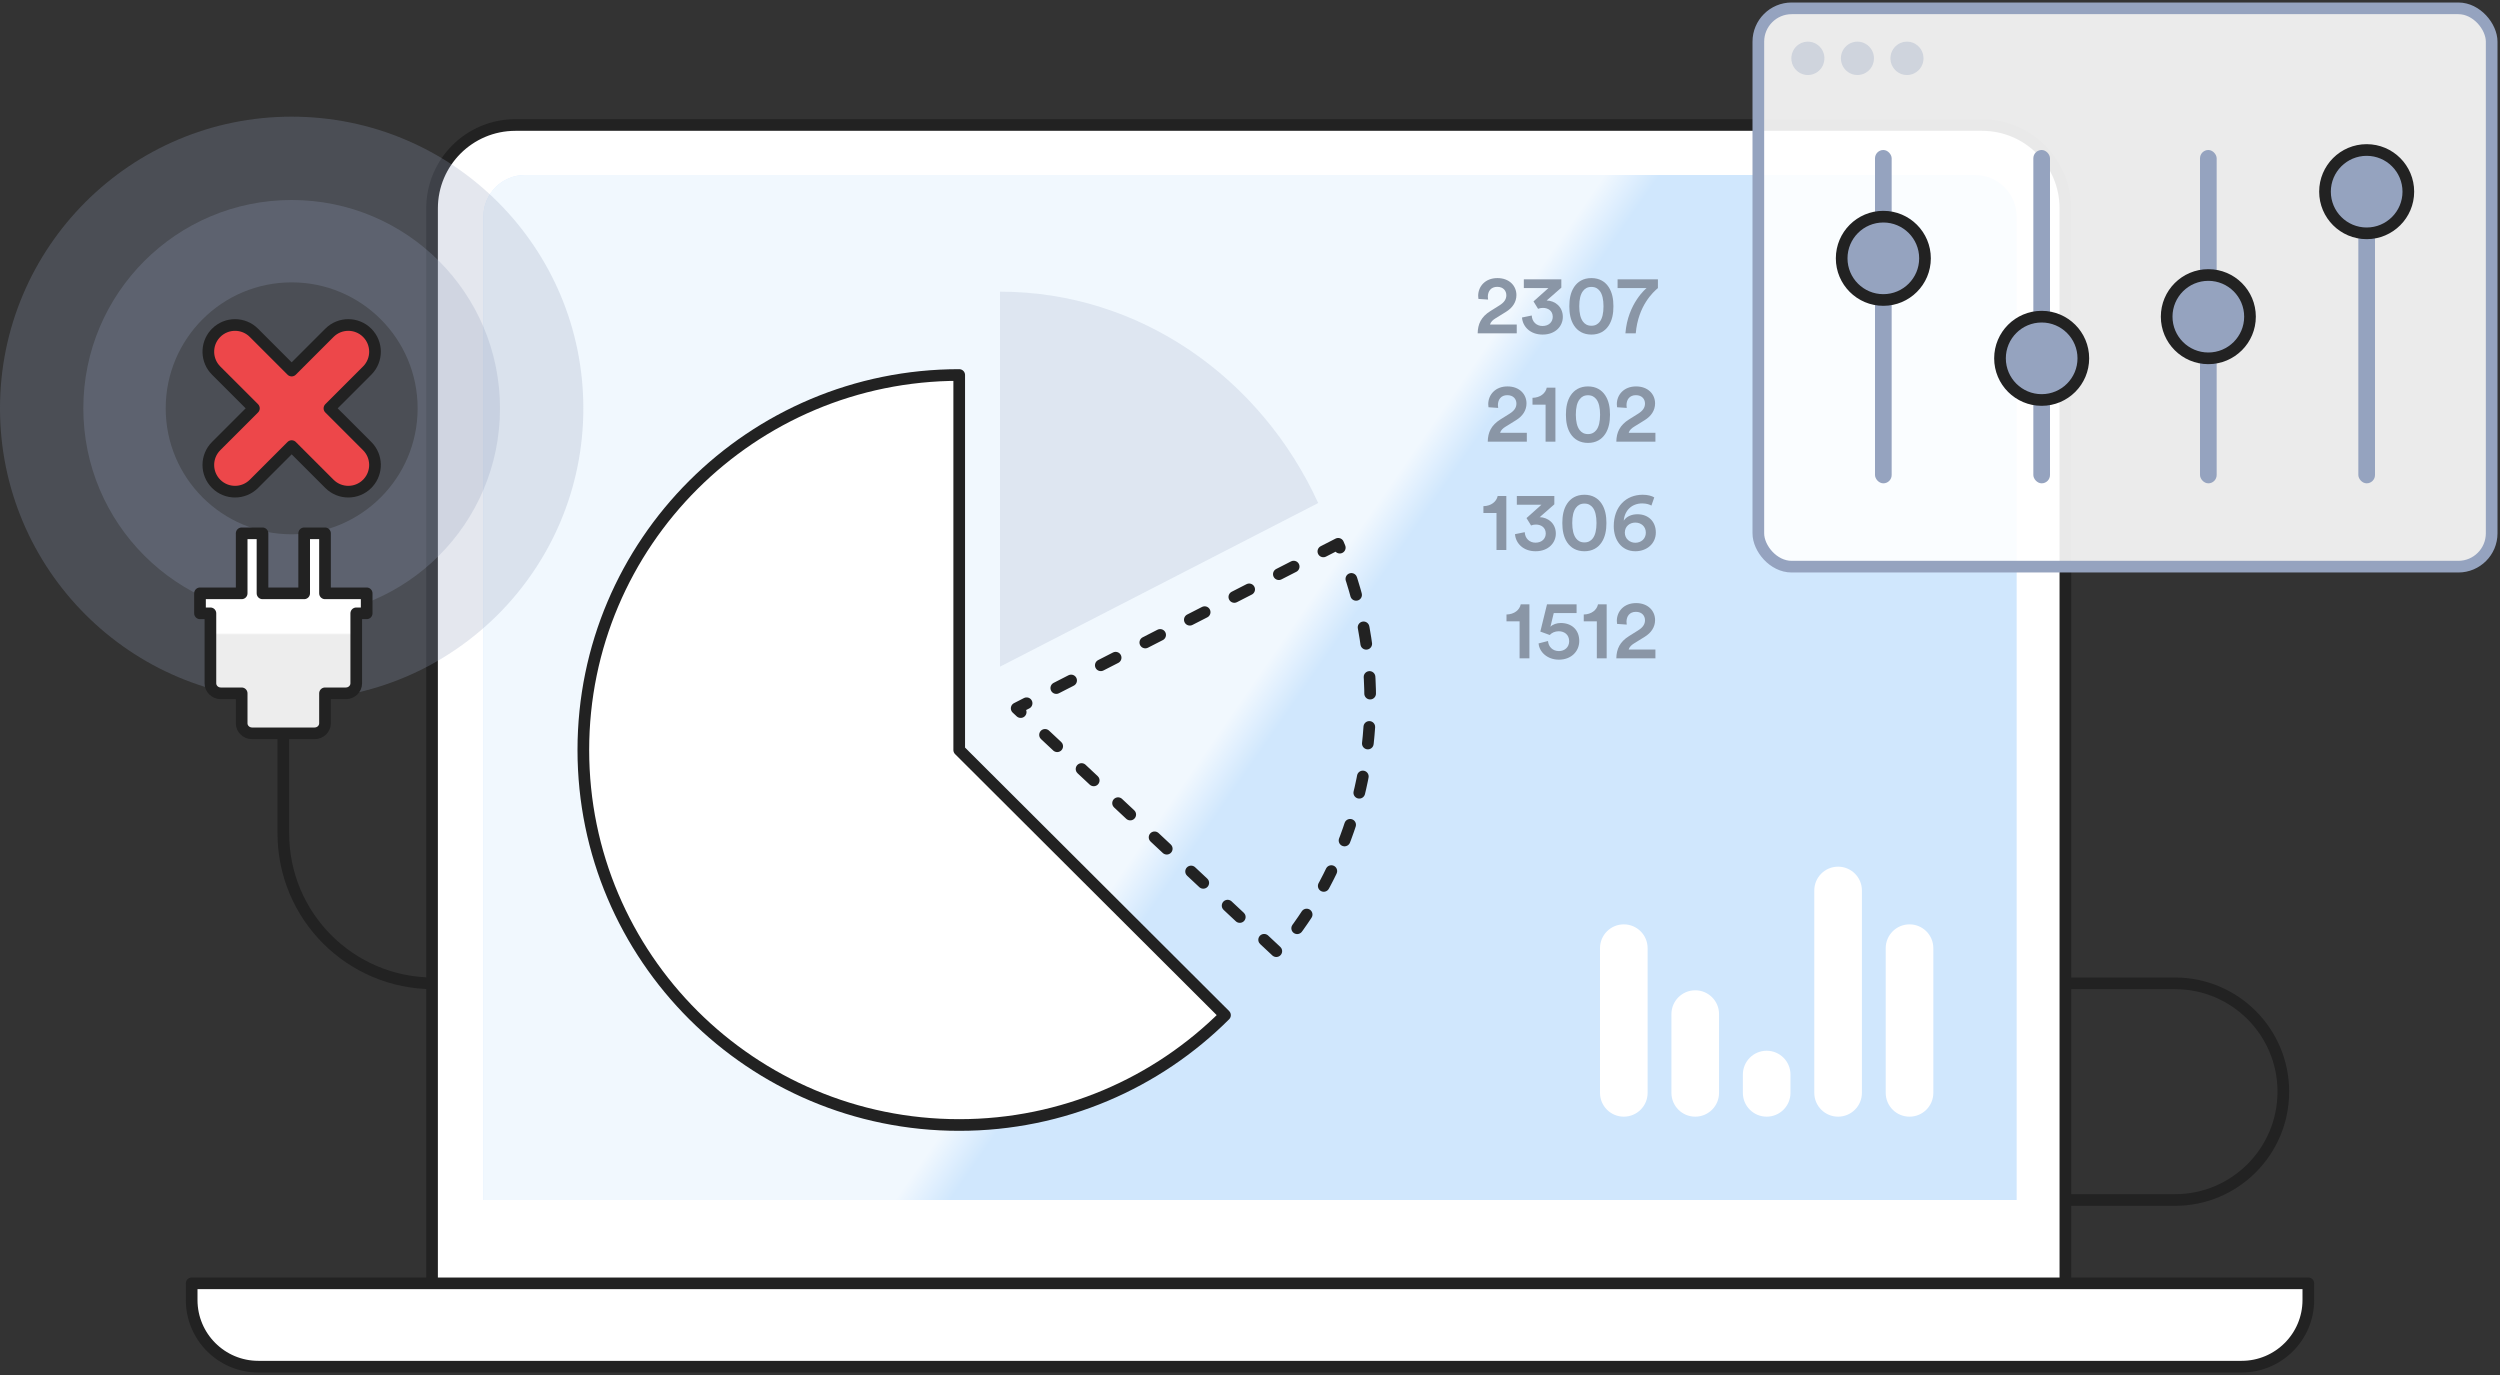 <?xml version="1.0" encoding="UTF-8"?>
<svg width="300px" height="165px" viewBox="0 0 300 165" version="1.1" xmlns="http://www.w3.org/2000/svg" xmlns:xlink="http://www.w3.org/1999/xlink">
    <rect x="0" y="0" width="300" height="165" fill="#333333" stroke="none"/>
    <title>D0434C46-6D79-4C4C-9726-C296821D870B</title>
    <defs>
        <linearGradient x1="50%" y1="50%" x2="52.979%" y2="51.386%" id="linearGradient-1">
            <stop stop-color="#FFFFFF" stop-opacity="0.7" offset="0%"></stop>
            <stop stop-color="#FFFFFF" stop-opacity="0" offset="100%"></stop>
        </linearGradient>
        <path d="M40,6 L214,6 C216.761,6 219,8.239 219,11 L219,129 L219,129 L35,129 L35,11 C35,8.239 37.239,6 40,6 Z" id="path-2"></path>
        <linearGradient x1="50%" y1="49.86%" x2="50%" y2="50.732%" id="linearGradient-3">
            <stop stop-color="#000000" stop-opacity="0" offset="0%"></stop>
            <stop stop-color="#000000" stop-opacity="0.07" offset="100%"></stop>
        </linearGradient>
        <path d="M1.25,18 C1.25,18.663 1.81,19.2 2.5,19.2 L5,19.2 L5,22.8 C5,23.463 5.56,24 6.25,24 L13.75,24 C14.44,24 15,23.463 15,22.8 L15,19.2 L17.5,19.2 C18.19,19.2 18.75,18.663 18.75,18 L18.75,9.6 L20,9.6 L20,7.2 L15,7.2 L15,0 L12.5,0 L12.5,7.2 L7.5,7.2 L7.5,0 L5,0 L5,7.2 L0,7.2 L0,9.6 L1.25,9.6 L1.25,18 Z" id="path-4"></path>
    </defs>
    <g id="Nuevo-UI-Menu/Head" stroke="none" stroke-width="1" fill="none" fill-rule="evenodd">
        <g id="Mockup---No-data-screens" transform="translate(-631, -3342)">
            <g id="Gráfico-personalizado" transform="translate(601, 3312)">
                <g id="Top" transform="translate(30, 30)">
                    <g id="No-Custom-graph-found" transform="translate(0, 1)">
                        <g id="Base" transform="translate(23, 14)">
                            <path d="M225,103 L238,103 C245.18,103 251,108.82 251,116 C251,123.18 245.18,129 238,129 L225,129 L225,129" id="Path-5" stroke="#222222" stroke-width="1.4" stroke-linejoin="round"></path>
                            <path d="M38.846,0 L214.846,0 C220.369,-1.01453063e-15 224.846,4.477 224.846,10 L224.846,140 L224.846,140 L28.846,140 L28.846,10 C28.846,4.477 33.323,1.01453063e-15 38.846,0 Z" id="Rectangle" stroke="#222222" stroke-width="1.4" fill="#FFFFFF" stroke-linejoin="round"></path>
                            <g id="Rectangle">
                                <use fill="#D0E7FD" xlink:href="#path-2"></use>
                                <use fill="url(#linearGradient-1)" xlink:href="#path-2"></use>
                            </g>
                            <g id="2307-2102-1306-1512" transform="translate(154.32, 18.37)" fill="#8A96A6" fill-rule="nonzero">
                                <path d="M1.25,2.58 C1.24,2.47 1.22,2.35 1.22,2.25 C1.22,1.58 1.59,1.05 2.35,1.05 C3.08,1.05 3.44,1.53 3.44,2.06 C3.44,2.53 3.19,2.92 2.61,3.28 L1.54,3.95 C0.41,4.65 0.02,5.52 0,6.63 L4.69,6.63 L4.69,5.57 L1.48,5.57 C1.57,5.25 1.83,5.02 2.14,4.83 L3.4,4.05 C4.18,3.57 4.65,2.88 4.65,2.04 C4.65,0.93 3.8,0 2.37,0 C0.9,0 0.06,1.01 0.06,2.13 C0.06,2.26 0.08,2.41 0.09,2.5 L1.25,2.58 Z" id="Path"></path>
                                <path d="M7.25,3.69 C7.35,3.64 7.55,3.58 7.86,3.58 C8.41,3.58 9.01,3.9 9.01,4.65 C9.01,5.24 8.57,5.75 7.78,5.75 C7.06,5.75 6.52,5.24 6.49,4.49 L5.32,4.73 C5.4,5.81 6.29,6.78 7.79,6.78 C9.33,6.78 10.22,5.77 10.22,4.66 C10.22,3.41 9.25,2.71 8.28,2.69 L10.04,1.15 L10.04,0.15 L5.54,0.15 L5.54,1.2 L8.49,1.2 L6.7,2.8 L7.25,3.69 Z" id="Path"></path>
                                <path d="M12.19,3.39 C12.19,2.57 12.33,1.94 12.65,1.54 C12.87,1.25 13.18,1.06 13.65,1.06 C14.12,1.06 14.42,1.25 14.65,1.54 C14.96,1.94 15.1,2.57 15.1,3.39 C15.1,4.21 14.96,4.84 14.65,5.24 C14.42,5.53 14.12,5.72 13.65,5.72 C13.18,5.72 12.87,5.53 12.65,5.24 C12.34,4.84 12.19,4.21 12.19,3.39 Z M11,3.39 C11,4.25 11.14,5.06 11.58,5.72 C12,6.35 12.68,6.78 13.65,6.78 C14.62,6.78 15.29,6.35 15.71,5.72 C16.15,5.06 16.29,4.25 16.29,3.39 C16.29,2.53 16.15,1.72 15.71,1.06 C15.29,0.43 14.62,0 13.65,0 C12.68,0 12,0.43 11.58,1.06 C11.14,1.72 11,2.53 11,3.39 Z" id="Shape"></path>
                                <path d="M21.63,0.15 L16.79,0.15 L16.79,1.2 L20.27,1.2 C20.27,1.2 18.01,3.01 17.73,6.63 L18.97,6.63 C19.26,3.29 21.09,1.65 21.63,1.2 L21.63,0.15 Z" id="Path"></path>
                                <path d="M2.46,15.58 C2.45,15.47 2.43,15.35 2.43,15.25 C2.43,14.58 2.8,14.05 3.56,14.05 C4.29,14.05 4.65,14.53 4.65,15.06 C4.65,15.53 4.4,15.92 3.82,16.28 L2.75,16.95 C1.62,17.65 1.23,18.52 1.21,19.63 L5.9,19.63 L5.9,18.57 L2.69,18.57 C2.78,18.25 3.04,18.02 3.35,17.83 L4.61,17.05 C5.39,16.57 5.86,15.88 5.86,15.04 C5.86,13.93 5.01,13 3.58,13 C2.11,13 1.27,14.01 1.27,15.13 C1.27,15.26 1.29,15.41 1.3,15.5 L2.46,15.58 Z" id="Path"></path>
                                <path d="M9.33,19.63 L9.33,13.15 L8.29,13.15 C8.15,13.83 7.51,14.35 6.58,14.37 L6.58,15.19 L8.15,15.19 L8.15,19.63 L9.33,19.63 Z" id="Path"></path>
                                <path d="M11.78,16.39 C11.78,15.57 11.92,14.94 12.24,14.54 C12.46,14.25 12.77,14.06 13.24,14.06 C13.71,14.06 14.01,14.25 14.24,14.54 C14.55,14.94 14.69,15.57 14.69,16.39 C14.69,17.21 14.55,17.84 14.24,18.24 C14.01,18.53 13.71,18.72 13.24,18.72 C12.77,18.72 12.46,18.53 12.24,18.24 C11.93,17.84 11.78,17.21 11.78,16.39 Z M10.59,16.39 C10.59,17.25 10.73,18.06 11.17,18.72 C11.59,19.35 12.27,19.78 13.24,19.78 C14.21,19.78 14.88,19.35 15.3,18.72 C15.74,18.06 15.88,17.25 15.88,16.39 C15.88,15.53 15.74,14.72 15.3,14.06 C14.88,13.43 14.21,13 13.24,13 C12.27,13 11.59,13.43 11.17,14.06 C10.73,14.72 10.59,15.53 10.59,16.39 Z" id="Shape"></path>
                                <path d="M17.89,15.58 C17.88,15.47 17.86,15.35 17.86,15.25 C17.86,14.58 18.23,14.05 18.99,14.05 C19.72,14.05 20.08,14.53 20.08,15.06 C20.08,15.53 19.83,15.92 19.25,16.28 L18.18,16.95 C17.05,17.65 16.66,18.52 16.64,19.63 L21.33,19.63 L21.33,18.57 L18.12,18.57 C18.21,18.25 18.47,18.02 18.78,17.83 L20.04,17.05 C20.82,16.57 21.29,15.88 21.29,15.04 C21.29,13.93 20.44,13 19.01,13 C17.54,13 16.7,14.01 16.7,15.13 C16.7,15.26 16.72,15.41 16.73,15.5 L17.89,15.58 Z" id="Path"></path>
                                <path d="M3.44,32.63 L3.44,26.15 L2.4,26.15 C2.26,26.83 1.62,27.35 0.69,27.37 L0.69,28.19 L2.26,28.19 L2.26,32.63 L3.44,32.63 Z" id="Path"></path>
                                <path d="M6.41,29.69 C6.51,29.64 6.71,29.58 7.02,29.58 C7.57,29.58 8.17,29.9 8.17,30.65 C8.17,31.24 7.73,31.75 6.94,31.75 C6.22,31.75 5.68,31.24 5.65,30.49 L4.48,30.73 C4.56,31.81 5.45,32.78 6.95,32.78 C8.49,32.78 9.38,31.77 9.38,30.66 C9.38,29.41 8.41,28.71 7.44,28.69 L9.2,27.15 L9.2,26.15 L4.7,26.15 L4.7,27.2 L7.65,27.2 L5.86,28.8 L6.41,29.69 Z" id="Path"></path>
                                <path d="M11.35,29.39 C11.35,28.57 11.49,27.94 11.81,27.54 C12.03,27.25 12.34,27.06 12.81,27.06 C13.28,27.06 13.58,27.25 13.81,27.54 C14.12,27.94 14.26,28.57 14.26,29.39 C14.26,30.21 14.12,30.84 13.81,31.24 C13.58,31.53 13.28,31.72 12.81,31.72 C12.34,31.72 12.03,31.53 11.81,31.24 C11.5,30.84 11.35,30.21 11.35,29.39 Z M10.16,29.39 C10.16,30.25 10.3,31.06 10.74,31.72 C11.16,32.35 11.84,32.78 12.81,32.78 C13.78,32.78 14.45,32.35 14.87,31.72 C15.31,31.06 15.45,30.25 15.45,29.39 C15.45,28.53 15.31,27.72 14.87,27.06 C14.45,26.43 13.78,26 12.81,26 C11.84,26 11.16,26.43 10.74,27.06 C10.3,27.72 10.16,28.53 10.16,29.39 Z" id="Shape"></path>
                                <path d="M21.19,26.32 C20.91,26.14 20.41,26 19.81,26 C17.8,26 16.33,27.42 16.33,29.77 C16.33,31.43 17.27,32.78 18.92,32.78 C20.28,32.78 21.38,31.88 21.38,30.53 C21.38,29.2 20.47,28.34 19.18,28.34 C18.49,28.34 17.87,28.59 17.53,29.11 C17.64,27.85 18.52,27.04 19.74,27.04 C20.27,27.04 20.61,27.17 20.85,27.3 L21.19,26.32 Z M17.66,30.55 C17.66,29.79 18.24,29.34 18.92,29.34 C19.6,29.34 20.18,29.79 20.18,30.55 C20.18,31.3 19.6,31.76 18.92,31.76 C18.26,31.76 17.66,31.29 17.66,30.55 Z" id="Shape"></path>
                                <path d="M6.21,45.63 L6.21,39.15 L5.17,39.15 C5.03,39.83 4.39,40.35 3.46,40.37 L3.46,41.19 L5.03,41.19 L5.03,45.63 L6.21,45.63 Z" id="Path"></path>
                                <path d="M7.31,43.84 C7.39,44.86 8.35,45.79 9.75,45.79 C11.25,45.79 12.19,44.77 12.19,43.55 C12.19,42.19 11.26,41.39 9.97,41.39 C9.51,41.39 9.01,41.55 8.73,41.84 L9.13,40.2 L11.87,40.2 L11.87,39.15 L8.32,39.15 L7.52,42.42 L8.65,42.83 C8.88,42.57 9.27,42.38 9.73,42.38 C10.39,42.38 10.98,42.78 10.98,43.58 C10.98,44.3 10.43,44.76 9.75,44.76 C9,44.76 8.49,44.24 8.44,43.55 L7.31,43.84 Z" id="Path"></path>
                                <path d="M15.48,45.63 L15.48,39.15 L14.44,39.15 C14.3,39.83 13.66,40.35 12.73,40.37 L12.73,41.19 L14.3,41.19 L14.3,45.63 L15.48,45.63 Z" id="Path"></path>
                                <path d="M17.89,41.58 C17.88,41.47 17.86,41.35 17.86,41.25 C17.86,40.58 18.23,40.05 18.99,40.05 C19.72,40.05 20.08,40.53 20.08,41.06 C20.08,41.53 19.83,41.92 19.25,42.28 L18.18,42.95 C17.05,43.65 16.66,44.52 16.64,45.63 L21.33,45.63 L21.33,44.57 L18.12,44.57 C18.21,44.25 18.47,44.02 18.78,43.83 L20.04,43.05 C20.82,42.57 21.29,41.88 21.29,41.04 C21.29,39.93 20.44,39 19.01,39 C17.54,39 16.7,40.01 16.7,41.13 C16.7,41.26 16.72,41.41 16.73,41.5 L17.89,41.58 Z" id="Path"></path>
                            </g>
                            <path d="M189,111.088 C190.578,111.088 191.857,112.367 191.857,113.945 L191.857,116.143 C191.857,117.721 190.578,119 189,119 C187.422,119 186.143,117.721 186.143,116.143 L186.143,113.945 C186.143,112.367 187.422,111.088 189,111.088 Z M171.857,95.923 C173.435,95.923 174.714,97.202 174.714,98.78 L174.714,116.143 C174.714,117.721 173.435,119 171.857,119 C170.279,119 169,117.721 169,116.143 L169,98.78 C169,97.202 170.279,95.923 171.857,95.923 Z M206.143,95.923 C207.721,95.923 209,97.202 209,98.78 L209,116.143 C209,117.721 207.721,119 206.143,119 C204.565,119 203.286,117.721 203.286,116.143 L203.286,98.78 C203.286,97.202 204.565,95.923 206.143,95.923 Z M197.571,103.835 C199.149,103.835 200.429,105.114 200.429,106.692 L200.429,116.143 C200.429,117.721 199.149,119 197.571,119 C195.993,119 194.714,117.721 194.714,116.143 L194.714,106.692 C194.714,105.114 195.993,103.835 197.571,103.835 Z M180.429,89 C182.007,89 183.286,90.279 183.286,91.857 L183.286,116.143 C183.286,117.721 182.007,119 180.429,119 C178.851,119 177.571,117.721 177.571,116.143 L177.571,91.857 C177.571,90.279 178.851,89 180.429,89 Z" id="Rectangle-Copy-6" fill="#FFFFFF" transform="translate(189, 104) scale(-1, 1) translate(-189, -104)"></path>
                            <path d="M0,139 L254,139 L254,141 C254,145.418 250.418,149 246,149 L8,149 C3.582,149 5.41083001e-16,145.418 0,141 L0,139 L0,139 Z" id="Rectangle" stroke="#222222" stroke-width="1.4" fill="#FFFFFF" stroke-linejoin="round"></path>
                        </g>
                        <g id="X" transform="translate(0, 13)">
                            <g id="BAse">
                                <circle id="Oval" fill="#95A3BF" opacity="0.25" cx="35" cy="35" r="35"></circle>
                                <path d="M35,10 C48.807,10 60,21.193 60,35 C60,48.807 48.807,60 35,60 C21.193,60 10,48.807 10,35 C10,21.193 21.193,10 35,10 Z M35,19.884 C26.652,19.884 19.884,26.652 19.884,35 C19.884,43.348 26.652,50.116 35,50.116 C43.348,50.116 50.116,43.348 50.116,35 C50.116,26.652 43.348,19.884 35,19.884 Z" id="Oval-3" fill="#95A3BF" opacity="0.25"></path>
                                <path d="M25.938,25.938 C27.19,24.687 29.218,24.687 30.469,25.938 L35,30.469 L39.531,25.938 C40.782,24.687 42.81,24.687 44.062,25.938 C45.313,27.19 45.313,29.218 44.062,30.469 L39.531,35 L44.062,39.531 C45.266,40.736 45.311,42.661 44.196,43.919 L44.062,44.062 C42.81,45.313 40.782,45.313 39.531,44.062 L35,39.531 L30.469,44.062 C29.218,45.313 27.19,45.313 25.938,44.062 C24.687,42.81 24.687,40.782 25.938,39.531 L30.469,35 L25.938,30.469 C24.734,29.264 24.689,27.339 25.804,26.081 Z" id="Rectangle-3" stroke="#222222" stroke-width="1.4" fill="#ED474A" stroke-linejoin="round"></path>
                            </g>
                            <g id="Top" transform="translate(24, 50)" stroke-linejoin="round">
                                <g id="Path">
                                    <use fill="#FFFFFF" xlink:href="#path-4"></use>
                                    <use stroke="#222222" stroke-width="1.4" fill="url(#linearGradient-3)" xlink:href="#path-4"></use>
                                </g>
                                <path d="M10,24 L10,36 C10,45.941 18.059,54 28,54 L28,54 L28,54" id="Path-4" stroke="#222222" stroke-width="1.4"></path>
                            </g>
                        </g>
                        <g id="Top" transform="translate(211, 0)">
                            <rect id="Rectangle" stroke="#95A3BF" stroke-width="1.4" fill-opacity="0.9" fill="#FFFFFF" x="0" y="0" width="88" height="67" rx="4"></rect>
                            <path d="M5.946,8 C7.041,8 7.928,7.105 7.928,6 C7.928,4.895 7.041,4 5.946,4 C4.851,4 3.964,4.895 3.964,6 C3.964,7.105 4.851,8 5.946,8 Z M11.892,8 C12.987,8 13.874,7.105 13.874,6 C13.874,4.895 12.987,4 11.892,4 C10.797,4 9.91,4.895 9.91,6 C9.91,7.105 10.797,8 11.892,8 Z M17.838,8 C18.932,8 19.82,7.105 19.82,6 C19.82,4.895 18.932,4 17.838,4 C16.743,4 15.856,4.895 15.856,6 C15.856,7.105 16.743,8 17.838,8 Z" id="Oval-4" fill="#95A3BF" opacity="0.33"></path>
                        </g>
                        <g id="Group" transform="translate(70, 34)">
                            <path d="M45.106,10 L45.106,55 C58.902,68.764 69.533,79.371 77,86.82 C68.837,94.964 57.561,100 45.106,100 C20.194,100 0,79.853 0,55 C0,30.147 20.194,10 45.106,10 Z" id="Oval-2" stroke="#222222" stroke-width="1.4" fill="#FFFFFF" stroke-linejoin="round"></path>
                            <path d="M88.184,0 L88.184,45 L50,25.363 C56.876,10.349 71.391,0 88.184,0 Z" id="Oval-5" fill="#95A3BF" opacity="0.2" transform="translate(69.092, 22.5) scale(-1, 1) translate(-69.092, -22.5)"></path>
                            <path d="M55.843,30.258 L94.426,50 L63.076,79.321 C56.196,71.322 52,60.681 52,49 C52,42.312 53.376,35.964 55.843,30.258 Z" id="Oval-5" stroke="#222222" stroke-width="1.4" stroke-linecap="round" stroke-linejoin="round" stroke-dasharray="2,4" transform="translate(73.213, 54.789) scale(-1, 1) translate(-73.213, -54.789)"></path>
                        </g>
                        <g id="Group-2" transform="translate(221, 17)" fill="#95A3BF">
                            <rect id="Rectangle" x="4" y="0" width="2" height="40" rx="1"></rect>
                            <circle id="Oval" stroke="#222222" stroke-width="1.4" cx="5" cy="13" r="5"></circle>
                        </g>
                        <g id="Group-2-Copy" transform="translate(240, 17)" fill="#95A3BF">
                            <rect id="Rectangle" x="4" y="0" width="2" height="40" rx="1"></rect>
                            <circle id="Oval" stroke="#222222" stroke-width="1.4" cx="5" cy="25" r="5"></circle>
                        </g>
                        <g id="Group-2-Copy-2" transform="translate(260, 17)" fill="#95A3BF">
                            <rect id="Rectangle" x="4" y="0" width="2" height="40" rx="1"></rect>
                            <circle id="Oval" stroke="#222222" stroke-width="1.4" cx="5" cy="20" r="5"></circle>
                        </g>
                        <g id="Group-2-Copy-3" transform="translate(279, 17)" fill="#95A3BF">
                            <rect id="Rectangle" x="4" y="0" width="2" height="40" rx="1"></rect>
                            <circle id="Oval" stroke="#222222" stroke-width="1.4" cx="5" cy="5" r="5"></circle>
                        </g>
                    </g>
                </g>
            </g>
        </g>
    </g>
</svg>